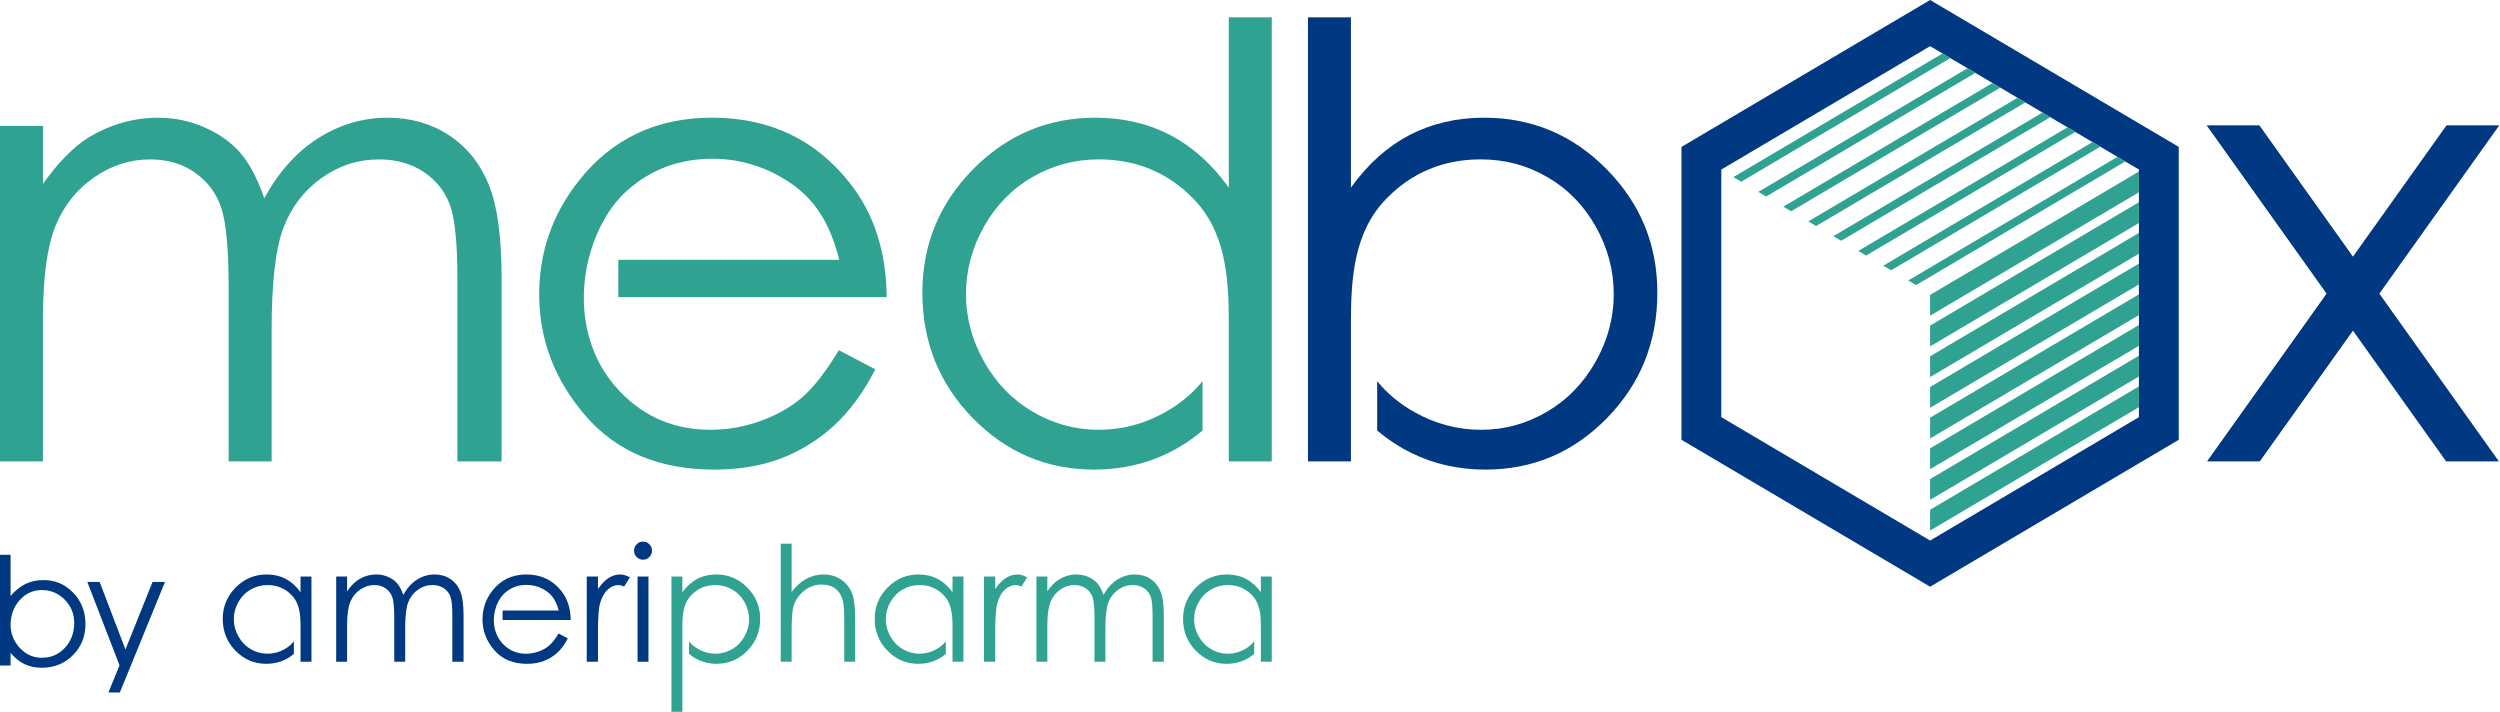 <svg width="144" height="41" viewBox="0 0 144 41" fill="none" xmlns="http://www.w3.org/2000/svg">
<g clip-path="url(#clip0_4145_295)">
<path fill-rule="evenodd" clip-rule="evenodd" d="M0 7.254H2.474V10.595C3.342 9.364 4.227 8.461 5.143 7.891C6.398 7.151 7.72 6.781 9.103 6.781C10.043 6.781 10.928 6.962 11.771 7.333C12.614 7.696 13.299 8.188 13.833 8.794C14.367 9.407 14.828 10.28 15.222 11.42C16.047 9.904 17.084 8.752 18.321 7.963C19.564 7.175 20.898 6.781 22.33 6.781C23.664 6.781 24.847 7.121 25.865 7.794C26.89 8.467 27.648 9.407 28.145 10.613C28.643 11.82 28.892 13.627 28.892 16.041V26.575H26.345V16.035C26.345 13.961 26.199 12.542 25.901 11.766C25.604 10.99 25.101 10.365 24.385 9.892C23.67 9.419 22.821 9.182 21.826 9.182C20.625 9.182 19.522 9.54 18.527 10.249C17.526 10.959 16.799 11.905 16.338 13.088C15.877 14.271 15.646 16.248 15.646 19.013V26.575H13.172V16.69C13.172 14.362 13.027 12.779 12.735 11.942C12.444 11.105 11.941 10.438 11.22 9.934C10.492 9.431 9.637 9.182 8.642 9.182C7.49 9.182 6.416 9.528 5.416 10.219C4.415 10.911 3.675 11.845 3.196 13.015C2.717 14.186 2.474 15.981 2.474 18.394V26.575H0V7.254Z" fill="#2FA291"/>
<path fill-rule="evenodd" clip-rule="evenodd" d="M48.319 20.171L50.418 21.274C49.727 22.615 48.932 23.7 48.028 24.525C47.125 25.344 46.111 25.975 44.984 26.406C43.849 26.836 42.575 27.049 41.15 27.049C37.984 27.049 35.516 26.017 33.732 23.955C31.95 21.893 31.058 19.564 31.058 16.968C31.058 14.524 31.816 12.34 33.326 10.43C35.237 7.997 37.802 6.779 41.011 6.779C44.316 6.779 46.961 8.028 48.932 10.521C50.333 12.28 51.049 14.475 51.073 17.114H35.615V14.966H48.344C48.01 13.638 47.525 12.583 46.888 11.788C46.245 10.994 45.402 10.357 44.353 9.872C43.304 9.387 42.2 9.144 41.047 9.144C39.136 9.144 37.499 9.751 36.128 10.97C35.49 11.534 34.955 12.275 34.517 13.193C33.69 14.932 33.406 17.04 33.81 18.927C34.119 20.362 34.772 21.589 35.764 22.609C37.159 24.04 38.882 24.756 40.926 24.756C41.914 24.756 42.879 24.586 43.813 24.246C44.747 23.907 45.542 23.458 46.197 22.894C46.852 22.33 47.561 21.426 48.319 20.171Z" fill="#2FA291"/>
<path fill-rule="evenodd" clip-rule="evenodd" d="M73.254 0.999V26.575H70.779V18.634C70.779 15.977 70.605 13.348 68.717 11.424C67.248 9.928 65.441 9.18 63.294 9.18C61.912 9.18 60.632 9.52 59.468 10.2C58.297 10.873 57.369 11.825 56.678 13.05C55.986 14.275 55.641 15.573 55.641 16.944C55.641 18.296 55.986 19.594 56.684 20.832C57.381 22.069 58.315 23.033 59.491 23.719C60.669 24.41 61.93 24.756 63.277 24.756C64.629 24.756 65.921 24.416 67.134 23.731C67.983 23.254 68.693 22.662 69.267 21.952V24.795C68.641 25.324 67.977 25.76 67.273 26.102C65.981 26.733 64.562 27.049 63.028 27.049C60.298 27.049 57.963 26.06 56.029 24.082C54.094 22.099 53.129 19.697 53.129 16.859C53.129 14.087 54.106 11.71 56.059 9.738C58.006 7.767 60.353 6.779 63.1 6.779C64.683 6.779 66.115 7.112 67.401 7.779C68.681 8.447 69.809 9.453 70.779 10.806V0.999H73.254Z" fill="#2FA291"/>
<path fill-rule="evenodd" clip-rule="evenodd" d="M75.338 0.999V26.575H77.813V18.634C77.813 15.977 77.987 13.348 79.875 11.424C81.344 9.928 83.15 9.18 85.297 9.18C86.68 9.18 87.96 9.52 89.124 10.2C90.295 10.873 91.223 11.825 91.914 13.05C92.606 14.275 92.951 15.573 92.951 16.944C92.951 18.296 92.606 19.594 91.908 20.832C91.211 22.069 90.277 23.033 89.1 23.719C87.923 24.41 86.662 24.756 85.315 24.756C83.963 24.756 82.671 24.416 81.458 23.731C80.609 23.254 79.899 22.662 79.325 21.952V24.795C79.951 25.324 80.615 25.76 81.319 26.102C82.611 26.733 84.03 27.049 85.564 27.049C88.294 27.049 90.629 26.06 92.563 24.082C94.498 22.099 95.463 19.697 95.463 16.859C95.463 14.087 94.486 11.71 92.533 9.738C90.586 7.767 88.239 6.779 85.492 6.779C83.909 6.779 82.477 7.112 81.191 7.779C79.911 8.447 78.783 9.453 77.813 10.806V0.999H75.338Z" fill="#003882"/>
<path fill-rule="evenodd" clip-rule="evenodd" d="M127.1 7.218L134.011 16.914L127.124 26.576H130.164L135.53 19.046L140.897 26.576H143.936L137.05 16.914L143.96 7.218H140.921L135.53 14.782L130.139 7.218H127.1Z" fill="#003882"/>
<path d="M122.939 22.412L123.201 22.257V23.454L111.174 30.559V29.362L122.939 22.412ZM122.939 20.644L123.201 20.489V21.686L111.174 28.791V27.594L122.939 20.644ZM122.939 18.876L123.201 18.721V19.918L111.174 27.023V25.826L122.939 18.876ZM122.939 17.108L123.201 16.953V18.15L111.174 25.255V24.058L122.939 17.108ZM122.939 15.339L123.201 15.185V16.381L111.174 23.487V22.29L122.939 15.339ZM122.939 13.572L123.201 13.416V14.613L111.174 21.719V20.522L122.939 13.572ZM122.939 11.803L123.201 11.649V12.845L111.174 19.951V18.754L122.939 11.803ZM122.939 10.036L123.201 9.88V11.077L111.174 18.183V16.986L122.939 10.036Z" fill="#2FA291"/>
<path d="M111.757 0.344L125.495 8.461V25.332L111.175 33.794L96.853 25.332V8.462L111.174 0L111.757 0.344ZM123.202 9.765L111.175 2.659L99.147 9.766V24.028L111.175 31.135L123.202 24.028V9.765Z" fill="#003882"/>
<path d="M122.416 9.301L110.367 16.42L109.917 16.154L121.966 9.035L122.416 9.301ZM112.34 3.348L100.291 10.467L99.841 10.201L111.891 3.082L112.34 3.348ZM113.78 4.198L101.73 11.318L101.28 11.052L113.33 3.932L113.78 4.198ZM115.219 5.048L103.17 12.168L102.72 11.902L114.769 4.783L115.219 5.048ZM116.659 5.899L104.609 13.018L104.159 12.752L116.209 5.633L116.659 5.899ZM118.098 6.749L106.049 13.868L105.599 13.603L117.648 6.484L118.098 6.749ZM119.537 7.6L107.488 14.719L107.038 14.453L119.088 7.334L119.537 7.6ZM120.977 8.45L108.928 15.569L108.478 15.303L120.527 8.185L120.977 8.45Z" fill="#2FA291"/>
<path d="M37.352 33.209H36.724V38.116H37.352V33.209Z" fill="#003882"/>
<path fill-rule="evenodd" clip-rule="evenodd" d="M37.037 31.195C37.18 31.195 37.302 31.246 37.403 31.349C37.505 31.45 37.556 31.575 37.556 31.718C37.556 31.86 37.505 31.984 37.403 32.085C37.302 32.188 37.18 32.239 37.037 32.239C36.895 32.239 36.775 32.188 36.673 32.085C36.572 31.984 36.52 31.86 36.52 31.718C36.52 31.575 36.572 31.45 36.673 31.349C36.775 31.246 36.895 31.195 37.037 31.195Z" fill="#003882"/>
<path fill-rule="evenodd" clip-rule="evenodd" d="M33.796 33.209H34.443V33.927C34.636 33.643 34.839 33.434 35.053 33.295C35.267 33.158 35.491 33.089 35.721 33.089C35.897 33.089 36.084 33.145 36.282 33.255L35.953 33.785C35.82 33.728 35.709 33.699 35.618 33.699C35.408 33.699 35.204 33.785 35.008 33.958C34.813 34.13 34.663 34.4 34.56 34.764C34.482 35.042 34.443 35.607 34.443 36.457V38.116H33.796V33.209Z" fill="#003882"/>
<path fill-rule="evenodd" clip-rule="evenodd" d="M32.175 36.49L32.708 36.77C32.532 37.11 32.331 37.386 32.101 37.595C31.872 37.803 31.614 37.964 31.328 38.073C31.04 38.182 30.716 38.236 30.354 38.236C29.55 38.236 28.924 37.974 28.471 37.45C28.018 36.927 27.792 36.336 27.792 35.677C27.792 35.056 27.984 34.502 28.368 34.016C28.852 33.399 29.504 33.089 30.319 33.089C31.158 33.089 31.83 33.406 32.331 34.039C32.686 34.486 32.868 35.044 32.874 35.713H28.949V35.168H32.181C32.096 34.831 31.973 34.563 31.812 34.362C31.648 34.16 31.434 33.998 31.167 33.874C30.901 33.751 30.621 33.69 30.328 33.69C29.843 33.69 29.428 33.844 29.079 34.153C28.918 34.296 28.782 34.485 28.67 34.717C28.46 35.159 28.388 35.695 28.49 36.174C28.569 36.538 28.735 36.85 28.987 37.109C29.341 37.472 29.779 37.654 30.298 37.654C30.549 37.654 30.793 37.611 31.03 37.524C31.267 37.438 31.47 37.325 31.636 37.181C31.802 37.038 31.982 36.808 32.175 36.49Z" fill="#003882"/>
<path fill-rule="evenodd" clip-rule="evenodd" d="M19.364 33.209H19.992V34.058C20.213 33.745 20.438 33.516 20.67 33.371C20.989 33.183 21.325 33.089 21.676 33.089C21.915 33.089 22.14 33.135 22.354 33.229C22.568 33.322 22.742 33.447 22.877 33.6C23.013 33.755 23.13 33.977 23.23 34.267C23.44 33.882 23.703 33.59 24.017 33.389C24.333 33.189 24.672 33.089 25.035 33.089C25.374 33.089 25.674 33.175 25.933 33.346C26.193 33.517 26.386 33.755 26.512 34.062C26.639 34.369 26.701 34.828 26.701 35.441V38.116H26.054V35.439C26.054 34.913 26.018 34.552 25.942 34.355C25.867 34.158 25.739 33.999 25.557 33.879C25.376 33.759 25.16 33.699 24.907 33.699C24.602 33.699 24.322 33.79 24.07 33.97C23.816 34.15 23.631 34.391 23.514 34.691C23.396 34.991 23.338 35.493 23.338 36.196V38.116H22.709V35.605C22.709 35.014 22.672 34.612 22.599 34.4C22.525 34.187 22.397 34.018 22.213 33.89C22.029 33.762 21.812 33.699 21.559 33.699C21.266 33.699 20.994 33.787 20.74 33.962C20.486 34.138 20.298 34.376 20.176 34.672C20.055 34.969 19.992 35.425 19.992 36.038V38.116H19.364V33.209Z" fill="#003882"/>
<path fill-rule="evenodd" clip-rule="evenodd" d="M17.94 33.209V38.116H17.311V36.1C17.311 35.425 17.267 34.757 16.787 34.269C16.415 33.889 15.957 33.699 15.411 33.699C15.06 33.699 14.734 33.785 14.439 33.958C14.142 34.129 13.906 34.37 13.73 34.682C13.555 34.993 13.467 35.322 13.467 35.67C13.467 36.013 13.555 36.343 13.733 36.657C13.909 36.972 14.146 37.217 14.445 37.391C14.744 37.566 15.065 37.654 15.406 37.654C15.75 37.654 16.078 37.568 16.386 37.394C16.601 37.273 16.782 37.123 16.927 36.942V37.664C16.769 37.798 16.6 37.909 16.421 37.996C16.093 38.156 15.733 38.236 15.343 38.236C14.65 38.236 14.057 37.985 13.566 37.483C13.075 36.979 12.83 36.37 12.83 35.649C12.83 34.945 13.078 34.341 13.573 33.841C14.068 33.34 14.664 33.089 15.362 33.089C15.764 33.089 16.127 33.173 16.453 33.343C16.779 33.513 17.065 33.768 17.311 34.112V33.209H17.94Z" fill="#003882"/>
<path fill-rule="evenodd" clip-rule="evenodd" d="M44.97 31.315H45.598V34.095C45.854 33.759 46.137 33.507 46.444 33.34C46.752 33.173 47.084 33.089 47.443 33.089C47.811 33.089 48.138 33.182 48.423 33.368C48.707 33.554 48.918 33.805 49.054 34.118C49.19 34.432 49.257 34.923 49.257 35.594V38.116H48.629V35.778C48.629 35.215 48.606 34.837 48.561 34.648C48.483 34.324 48.34 34.081 48.133 33.916C47.926 33.753 47.656 33.671 47.32 33.671C46.936 33.671 46.593 33.798 46.29 34.051C45.986 34.301 45.786 34.614 45.689 34.986C45.629 35.227 45.598 35.671 45.598 36.319V38.116H44.97V31.315Z" fill="#2FA291"/>
<path fill-rule="evenodd" clip-rule="evenodd" d="M55.493 33.209V38.116H54.865V36.1C54.865 35.425 54.821 34.757 54.342 34.269C53.968 33.889 53.509 33.699 52.965 33.699C52.614 33.699 52.289 33.785 51.992 33.958C51.695 34.129 51.46 34.37 51.284 34.682C51.109 34.993 51.021 35.322 51.021 35.67C51.021 36.013 51.109 36.343 51.286 36.657C51.463 36.972 51.7 37.217 51.999 37.391C52.298 37.566 52.618 37.654 52.96 37.654C53.303 37.654 53.632 37.568 53.94 37.394C54.155 37.273 54.335 37.123 54.481 36.942V37.664C54.322 37.798 54.154 37.909 53.975 37.996C53.647 38.156 53.286 38.236 52.897 38.236C52.204 38.236 51.611 37.985 51.12 37.483C50.628 36.979 50.383 36.37 50.383 35.649C50.383 34.945 50.631 34.341 51.127 33.841C51.622 33.34 52.218 33.089 52.915 33.089C53.317 33.089 53.681 33.173 54.007 33.343C54.332 33.513 54.619 33.768 54.865 34.112V33.209H55.493Z" fill="#2FA291"/>
<path fill-rule="evenodd" clip-rule="evenodd" d="M56.678 33.209H57.325V33.927C57.517 33.643 57.721 33.434 57.934 33.295C58.149 33.158 58.372 33.089 58.603 33.089C58.779 33.089 58.965 33.145 59.164 33.255L58.834 33.785C58.702 33.728 58.59 33.699 58.5 33.699C58.289 33.699 58.085 33.785 57.89 33.958C57.694 34.13 57.545 34.4 57.442 34.764C57.363 35.042 57.325 35.607 57.325 36.457V38.116H56.678V33.209Z" fill="#2FA291"/>
<path fill-rule="evenodd" clip-rule="evenodd" d="M59.698 33.209H60.326V34.058C60.546 33.745 60.771 33.516 61.004 33.371C61.323 33.183 61.658 33.089 62.009 33.089C62.248 33.089 62.473 33.135 62.687 33.229C62.901 33.322 63.075 33.447 63.211 33.6C63.346 33.756 63.463 33.978 63.564 34.267C63.773 33.883 64.037 33.59 64.351 33.389C64.666 33.189 65.005 33.089 65.368 33.089C65.707 33.089 66.008 33.175 66.267 33.346C66.526 33.517 66.719 33.756 66.846 34.063C66.972 34.369 67.035 34.828 67.035 35.441V38.116H66.388V35.439C66.388 34.913 66.351 34.552 66.276 34.355C66.2 34.158 66.072 33.999 65.89 33.879C65.709 33.759 65.493 33.699 65.241 33.699C64.936 33.699 64.655 33.79 64.403 33.97C64.149 34.15 63.964 34.391 63.847 34.691C63.73 34.991 63.671 35.493 63.671 36.196V38.116H63.043V35.605C63.043 35.014 63.006 34.612 62.933 34.4C62.858 34.187 62.73 34.018 62.547 33.89C62.362 33.762 62.146 33.699 61.892 33.699C61.599 33.699 61.328 33.787 61.073 33.962C60.819 34.138 60.631 34.376 60.51 34.672C60.388 34.969 60.326 35.425 60.326 36.039V38.116H59.698V33.209Z" fill="#2FA291"/>
<path fill-rule="evenodd" clip-rule="evenodd" d="M73.254 33.209V38.116H72.625V36.1C72.625 35.425 72.582 34.757 72.102 34.269C71.729 33.889 71.27 33.699 70.725 33.699C70.374 33.699 70.049 33.785 69.753 33.958C69.456 34.129 69.22 34.37 69.045 34.682C68.869 34.993 68.781 35.322 68.781 35.67C68.781 36.013 68.869 36.343 69.046 36.657C69.224 36.972 69.461 37.217 69.76 37.391C70.058 37.566 70.379 37.654 70.72 37.654C71.064 37.654 71.391 37.568 71.7 37.394C71.915 37.273 72.096 37.123 72.241 36.942V37.664C72.083 37.798 71.914 37.909 71.736 37.996C71.408 38.156 71.047 38.236 70.657 38.236C69.964 38.236 69.372 37.985 68.88 37.483C68.389 36.979 68.144 36.37 68.144 35.649C68.144 34.945 68.392 34.341 68.888 33.841C69.382 33.34 69.978 33.089 70.676 33.089C71.078 33.089 71.441 33.173 71.768 33.343C72.093 33.513 72.379 33.768 72.625 34.112V33.209H73.254Z" fill="#2FA291"/>
<path fill-rule="evenodd" clip-rule="evenodd" d="M38.675 33.209H39.304V34.112C39.554 33.768 39.84 33.513 40.164 33.343C40.49 33.173 40.852 33.089 41.252 33.089C41.95 33.089 42.546 33.34 43.042 33.841C43.538 34.341 43.786 34.945 43.786 35.649C43.786 36.37 43.539 36.979 43.048 37.483C42.557 37.985 41.964 38.236 41.269 38.236C40.88 38.236 40.521 38.154 40.193 37.993C40.015 37.904 39.847 37.793 39.688 37.658V36.942C39.834 37.122 40.016 37.273 40.231 37.394C40.542 37.568 40.87 37.654 41.214 37.654C41.553 37.654 41.871 37.566 42.17 37.391C42.469 37.217 42.706 36.972 42.884 36.657C43.06 36.343 43.148 36.013 43.148 35.67C43.148 35.322 43.06 34.993 42.885 34.682C42.709 34.37 42.474 34.129 42.176 33.958C41.881 33.785 41.556 33.699 41.206 33.699C40.66 33.699 40.201 33.889 39.828 34.269C39.349 34.757 39.304 35.425 39.304 36.1V41H38.675V33.209Z" fill="#2FA291"/>
<path d="M0.61 35.975C0.607 36.48 0.779 36.922 1.126 37.302C1.48 37.692 1.907 37.888 2.41 37.888C2.952 37.888 3.402 37.689 3.758 37.293C4.1 36.91 4.272 36.444 4.275 35.895C4.278 35.368 4.097 34.916 3.731 34.543C3.372 34.178 2.939 33.993 2.431 33.987C1.906 33.981 1.466 34.182 1.114 34.59C0.783 34.976 0.616 35.437 0.61 35.975ZM0.61 31.958V34.328C0.864 34.027 1.142 33.8 1.445 33.647C1.749 33.493 2.102 33.416 2.501 33.413C3.168 33.407 3.736 33.647 4.21 34.133C4.682 34.619 4.919 35.215 4.922 35.922C4.928 36.637 4.692 37.239 4.211 37.728C3.731 38.217 3.127 38.462 2.401 38.462C2.039 38.462 1.71 38.393 1.416 38.256C1.141 38.127 0.872 37.912 0.61 37.608V38.335H0V31.958H0.61Z" fill="#003882"/>
<path d="M5.029 33.519H5.74L7.226 37.413L8.787 33.519H9.504L6.903 39.887H6.244L6.884 38.322L5.029 33.519Z" fill="#003882"/>
</g>
<defs>
<clipPath id="clip0_4145_295">
<rect width="143.96" height="41" fill="white"/>
</clipPath>
</defs>
</svg>
